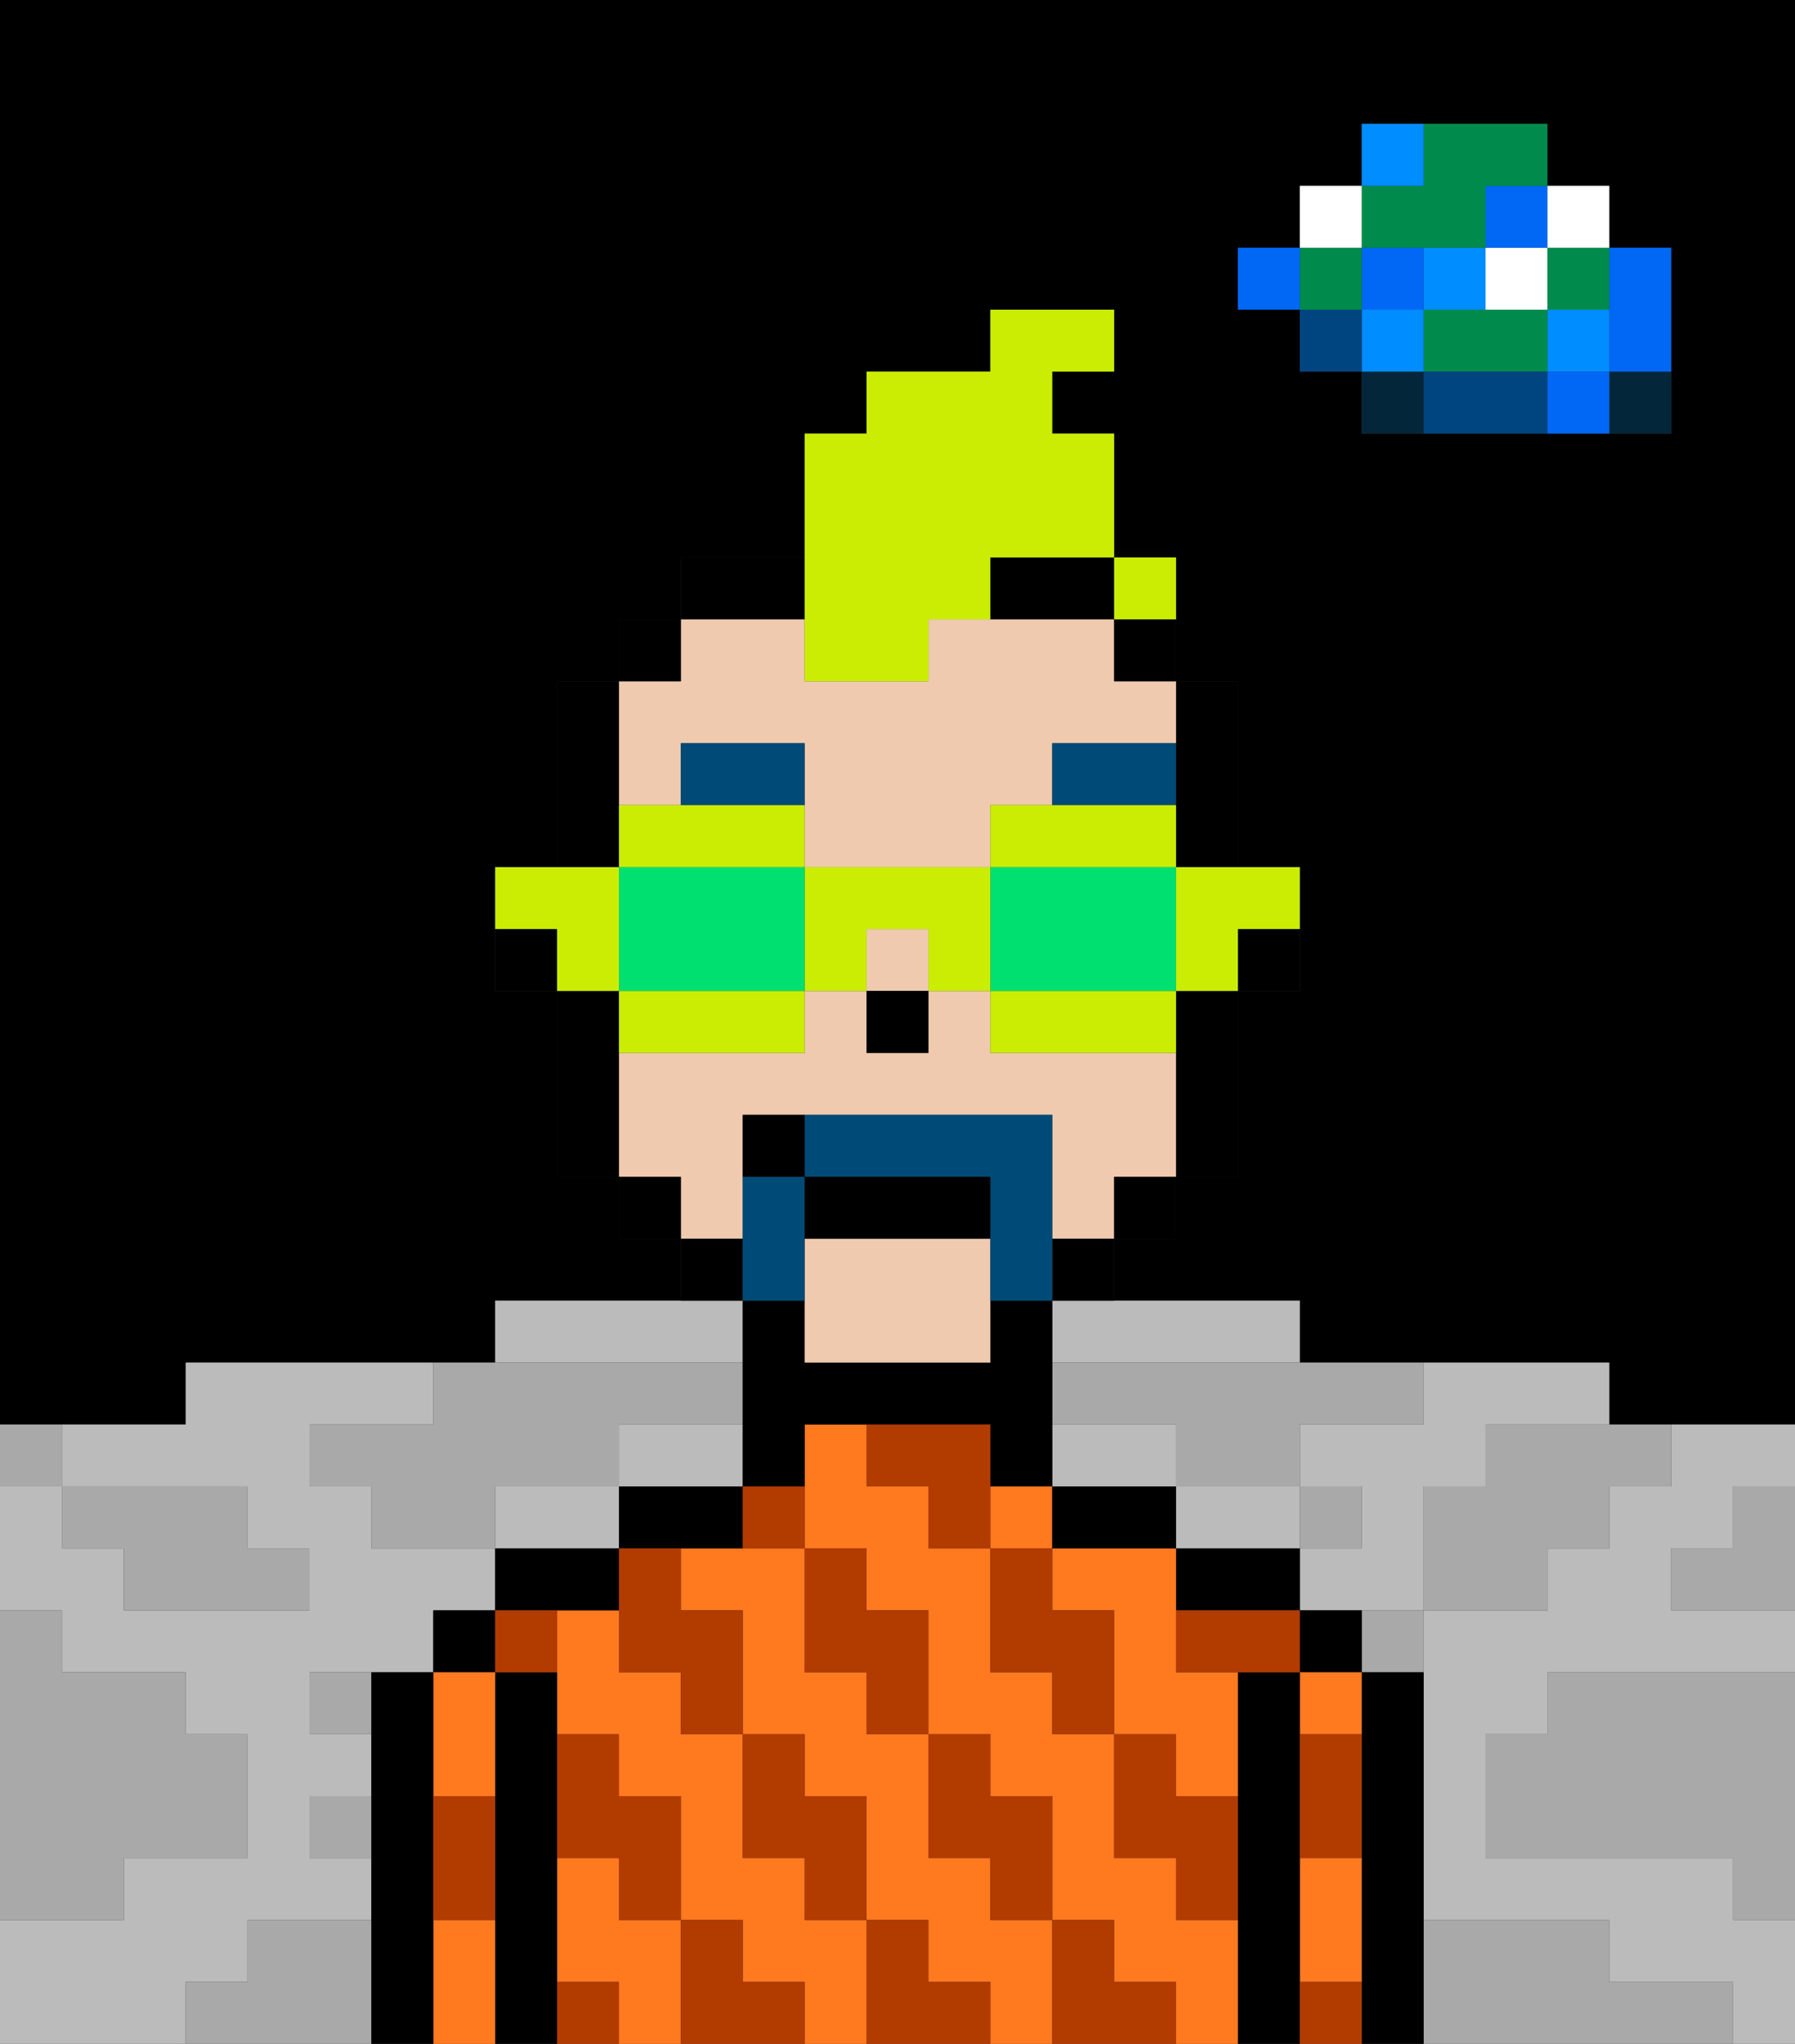 <svg xmlns="http://www.w3.org/2000/svg" viewBox="0 0 29 33"><rect x="0" y="0" width="29" height="33" fill="#333333" stroke="none"/><defs><style>polygon,rect,path{shape-rendering:crispedges;}polygon,rect,path{shape-rendering:crispedges;}.kb68-1{fill:#a9a9a9;}.kb68-2{fill:#bbbbbb;}.kb68-3{fill:#04263a;}.kb68-4{fill:#0068f5;}.kb68-5{fill:#008dff;}.kb68-6{fill:#008b4c;}.kb68-7{fill:#ffffff;}.kb68-8{fill:#004480;}.kb68-9{fill:#000000;}.kb68-10{fill:#ff791f;}.kb68-11{fill:#b23b00;}.kb68-12{fill:#efcaaf;}.kb68-13{fill:#004a77;}.kb68-14{fill:#004a77;}.kb68-15{fill:#cbed03;}.kb68-16{fill:#cbed03;}.kb68-17{fill:#00e070;}</style></defs><polygon class="kb68-1" points="28 25 27 25 27 26 28 26 29 26 29 25 29 24 28 24 28 25"/><path class="kb68-9" d="M27,0H0V23H3V22H8V21h3V20H10V19H9V16H8V14H9V11h1V10h1V9h2V7h1V6h2V5h2V6H17V7h1V9h1v2h1v3h1v2H20v3H19v1H18v1h3v1h5v1h3V0H27Zm0,5V7H22V6H21V5H20V4h1V3h1V2h3V3h1V4h1Z"/><polygon class="kb68-1" points="27 32 26 32 26 31 25 31 24 31 23 31 23 32 23 33 24 33 25 33 26 33 27 33 28 33 28 32 27 32"/><polygon class="kb68-1" points="27 27 26 27 25 27 25 28 24 28 24 29 24 30 25 30 26 30 27 30 28 30 28 31 29 31 29 30 29 29 29 28 29 27 28 27 27 27"/><polygon class="kb68-2" points="12 24 12 23 11 23 10 23 10 24 11 24 12 24"/><polygon class="kb68-2" points="17 22 18 22 19 22 20 22 21 22 21 21 20 21 19 21 18 21 17 21 17 22"/><polygon class="kb68-2" points="27 23 27 24 26 24 26 25 25 25 25 26 24 26 23 26 23 27 23 28 23 29 23 30 23 31 24 31 25 31 26 31 26 32 27 32 28 32 28 33 29 33 29 32 29 31 28 31 28 30 27 30 26 30 25 30 24 30 24 29 24 28 25 28 25 27 26 27 27 27 28 27 29 27 29 26 28 26 27 26 27 25 28 25 28 24 29 24 29 23 28 23 27 23"/><polygon class="kb68-2" points="10 22 11 22 12 22 12 21 11 21 10 21 9 21 8 21 8 22 9 22 10 22"/><polygon class="kb68-2" points="20 25 21 25 21 24 20 24 19 24 19 25 20 25"/><polygon class="kb68-2" points="18 24 19 24 19 23 18 23 17 23 17 24 18 24"/><polygon class="kb68-2" points="10 25 10 24 9 24 8 24 8 25 9 25 10 25"/><polygon class="kb68-2" points="4 32 4 31 5 31 6 31 6 30 5 30 5 29 6 29 6 28 5 28 5 27 6 27 7 27 7 26 8 26 8 25 7 25 6 25 6 24 5 24 5 23 6 23 7 23 7 22 6 22 5 22 4 22 3 22 3 23 2 23 1 23 1 24 2 24 3 24 4 24 4 25 5 25 5 26 4 26 3 26 2 26 2 25 1 25 1 24 0 24 0 25 0 26 1 26 1 27 2 27 3 27 3 28 4 28 4 29 4 30 3 30 2 30 2 31 1 31 0 31 0 32 0 33 1 33 2 33 3 33 3 32 4 32"/><polygon class="kb68-2" points="22 23 21 23 21 24 22 24 22 25 21 25 21 26 22 26 23 26 23 25 23 24 24 24 24 23 25 23 26 23 26 22 25 22 24 22 23 22 23 23 22 23"/><rect class="kb68-3" x="26" y="6" width="1" height="1"/><polygon class="kb68-4" points="26 5 26 6 27 6 27 5 27 4 26 4 26 5"/><rect class="kb68-4" x="25" y="6" width="1" height="1"/><rect class="kb68-5" x="25" y="5" width="1" height="1"/><rect class="kb68-6" x="25" y="4" width="1" height="1"/><rect class="kb68-7" x="25" y="3" width="1" height="1"/><polygon class="kb68-1" points="24 23 24 24 23 24 23 25 23 26 24 26 25 26 25 25 26 25 26 24 27 24 27 23 26 23 25 23 24 23"/><polygon class="kb68-6" points="24 5 23 5 23 6 24 6 25 6 25 5 24 5"/><rect class="kb68-7" x="24" y="4" width="1" height="1"/><rect class="kb68-4" x="24" y="3" width="1" height="1"/><polygon class="kb68-8" points="24 6 23 6 23 7 24 7 25 7 25 6 24 6"/><rect class="kb68-5" x="23" y="4" width="1" height="1"/><rect class="kb68-1" x="22" y="26" width="1" height="1"/><rect class="kb68-3" x="22" y="6" width="1" height="1"/><rect class="kb68-5" x="22" y="5" width="1" height="1"/><rect class="kb68-4" x="22" y="4" width="1" height="1"/><polygon class="kb68-6" points="23 4 24 4 24 3 25 3 25 2 24 2 23 2 23 3 22 3 22 4 23 4"/><rect class="kb68-5" x="22" y="2" width="1" height="1"/><rect class="kb68-1" x="21" y="24" width="1" height="1"/><rect class="kb68-8" x="21" y="5" width="1" height="1"/><rect class="kb68-6" x="21" y="4" width="1" height="1"/><rect class="kb68-7" x="21" y="3" width="1" height="1"/><rect class="kb68-4" x="20" y="4" width="1" height="1"/><polygon class="kb68-1" points="19 22 18 22 17 22 17 23 18 23 19 23 19 24 20 24 21 24 21 23 22 23 23 23 23 22 22 22 21 22 20 22 19 22"/><rect class="kb68-1" x="5" y="27" width="1" height="1"/><polygon class="kb68-1" points="6 23 5 23 5 24 6 24 6 25 7 25 8 25 8 24 9 24 10 24 10 23 11 23 12 23 12 22 11 22 10 22 9 22 8 22 7 22 7 23 6 23"/><polygon class="kb68-1" points="6 31 5 31 4 31 4 32 3 32 3 33 4 33 5 33 6 33 6 32 6 31"/><rect class="kb68-1" x="5" y="29" width="1" height="1"/><polygon class="kb68-1" points="2 31 2 30 3 30 4 30 4 29 4 28 3 28 3 27 2 27 1 27 1 26 0 26 0 27 0 28 0 29 0 30 0 31 1 31 2 31"/><polygon class="kb68-1" points="2 25 2 26 3 26 4 26 5 26 5 25 4 25 4 24 3 24 2 24 1 24 1 25 2 25"/><rect class="kb68-1" y="23" width="1" height="1"/><polygon class="kb68-9" points="23 31 23 30 23 29 23 28 23 27 22 27 22 28 22 29 22 30 22 31 22 32 22 33 23 33 23 32 23 31"/><rect class="kb68-9" x="21" y="26" width="1" height="1"/><rect class="kb68-10" x="21" y="27" width="1" height="1"/><polygon class="kb68-10" points="21 31 21 32 22 32 22 31 22 30 21 30 21 31"/><polygon class="kb68-9" points="21 31 21 30 21 29 21 28 21 27 20 27 20 28 20 29 20 30 20 31 20 32 20 33 21 33 21 32 21 31"/><polygon class="kb68-9" points="19 25 19 26 20 26 21 26 21 25 20 25 19 25"/><polygon class="kb68-10" points="19 26 19 25 18 25 17 25 17 26 18 26 18 27 18 28 19 28 19 29 20 29 20 28 20 27 19 27 19 26"/><polygon class="kb68-10" points="14 31 13 31 13 30 12 30 12 29 12 28 11 28 11 27 10 27 10 26 9 26 9 27 9 28 10 28 10 29 11 29 11 30 11 31 12 31 12 32 13 32 13 33 14 33 14 32 14 31"/><polygon class="kb68-10" points="11 31 10 31 10 30 9 30 9 31 9 32 10 32 10 33 11 33 11 32 11 31"/><rect class="kb68-10" x="16" y="24" width="1" height="1"/><polygon class="kb68-10" points="17 31 16 31 16 30 15 30 15 29 15 28 14 28 14 27 13 27 13 26 13 25 12 25 11 25 11 26 12 26 12 27 12 28 13 28 13 29 14 29 14 30 14 31 15 31 15 32 16 32 16 33 17 33 17 32 17 31"/><polygon class="kb68-10" points="20 31 19 31 19 30 18 30 18 29 18 28 17 28 17 27 16 27 16 26 16 25 15 25 15 24 14 24 14 23 13 23 13 24 13 25 14 25 14 26 15 26 15 27 15 28 16 28 16 29 17 29 17 30 17 31 18 31 18 32 19 32 19 33 20 33 20 32 20 31"/><polygon class="kb68-9" points="17 24 17 25 18 25 19 25 19 24 18 24 17 24"/><polygon class="kb68-9" points="16 23 16 24 17 24 17 23 17 22 17 21 16 21 16 22 15 22 14 22 13 22 13 21 12 21 12 22 12 23 12 24 13 24 13 23 14 23 15 23 16 23"/><polygon class="kb68-9" points="11 24 10 24 10 25 11 25 12 25 12 24 11 24"/><polygon class="kb68-9" points="9 25 8 25 8 26 9 26 10 26 10 25 9 25"/><polygon class="kb68-9" points="9 31 9 30 9 29 9 28 9 27 8 27 8 28 8 29 8 30 8 31 8 32 8 33 9 33 9 32 9 31"/><rect class="kb68-9" x="7" y="26" width="1" height="1"/><polygon class="kb68-10" points="8 31 7 31 7 32 7 33 8 33 8 32 8 31"/><polygon class="kb68-10" points="7 28 7 29 8 29 8 28 8 27 7 27 7 28"/><polygon class="kb68-9" points="7 31 7 30 7 29 7 28 7 27 6 27 6 28 6 29 6 30 6 31 6 32 6 33 7 33 7 32 7 31"/><polygon class="kb68-11" points="21 29 21 30 22 30 22 29 22 28 21 28 21 29"/><rect class="kb68-11" x="21" y="32" width="1" height="1"/><polygon class="kb68-11" points="20 26 19 26 19 27 20 27 21 27 21 26 20 26"/><polygon class="kb68-11" points="19 28 18 28 18 29 18 30 19 30 19 31 20 31 20 30 20 29 19 29 19 28"/><polygon class="kb68-11" points="18 26 17 26 17 25 16 25 16 26 16 27 17 27 17 28 18 28 18 27 18 26"/><polygon class="kb68-11" points="18 32 18 31 17 31 17 32 17 33 18 33 19 33 19 32 18 32"/><polygon class="kb68-11" points="15 30 16 30 16 31 17 31 17 30 17 29 16 29 16 28 15 28 15 29 15 30"/><polygon class="kb68-11" points="16 23 15 23 14 23 14 24 15 24 15 25 16 25 16 24 16 23"/><polygon class="kb68-11" points="13 27 14 27 14 28 15 28 15 27 15 26 14 26 14 25 13 25 13 26 13 27"/><polygon class="kb68-11" points="15 32 15 31 14 31 14 32 14 33 15 33 16 33 16 32 15 32"/><polygon class="kb68-11" points="12 30 13 30 13 31 14 31 14 30 14 29 13 29 13 28 12 28 12 29 12 30"/><rect class="kb68-11" x="12" y="24" width="1" height="1"/><polygon class="kb68-11" points="10 26 10 27 11 27 11 28 12 28 12 27 12 26 11 26 11 25 10 25 10 26"/><polygon class="kb68-11" points="12 32 12 31 11 31 11 32 11 33 12 33 13 33 13 32 12 32"/><polygon class="kb68-11" points="9 30 10 30 10 31 11 31 11 30 11 29 10 29 10 28 9 28 9 29 9 30"/><rect class="kb68-11" x="9" y="32" width="1" height="1"/><rect class="kb68-11" x="8" y="26" width="1" height="1"/><polygon class="kb68-11" points="7 30 7 31 8 31 8 30 8 29 7 29 7 30"/><rect class="kb68-9" x="20" y="15" width="1" height="1"/><polygon class="kb68-9" points="19 13 19 14 20 14 20 13 20 12 20 11 19 11 19 12 19 13"/><rect class="kb68-12" x="14" y="15" width="1" height="1"/><polygon class="kb68-12" points="12 19 12 18 13 18 15 18 16 18 17 18 17 19 17 20 18 20 18 19 19 19 19 18 19 17 18 17 17 17 16 17 16 16 15 16 15 17 14 17 14 16 13 16 13 17 12 17 11 17 10 17 10 18 10 19 11 19 11 20 12 20 12 19"/><polygon class="kb68-12" points="13 20 13 21 13 22 14 22 15 22 16 22 16 21 16 20 13 20"/><polygon class="kb68-12" points="10 13 11 13 11 12 13 12 13 13 13 14 14 14 15 14 16 14 16 13 17 13 17 12 19 12 19 11 18 11 18 10 17 10 16 10 15 10 15 11 14 11 13 11 13 10 12 10 11 10 11 11 10 11 10 12 10 13"/><polygon class="kb68-9" points="19 17 19 18 19 19 20 19 20 18 20 17 20 16 19 16 19 17"/><rect class="kb68-9" x="18" y="10" width="1" height="1"/><rect class="kb68-9" x="18" y="19" width="1" height="1"/><rect class="kb68-9" x="17" y="20" width="1" height="1"/><polygon class="kb68-9" points="13 10 13 9 12 9 11 9 11 10 12 10 13 10"/><polygon class="kb68-9" points="16 9 16 10 17 10 18 10 18 9 17 9 16 9"/><rect class="kb68-9" x="11" y="20" width="1" height="1"/><rect class="kb68-9" x="10" y="10" width="1" height="1"/><rect class="kb68-9" x="10" y="19" width="1" height="1"/><polygon class="kb68-9" points="10 13 10 12 10 11 9 11 9 12 9 13 9 14 10 14 10 13"/><polygon class="kb68-9" points="10 17 10 16 9 16 9 17 9 18 9 19 10 19 10 18 10 17"/><rect class="kb68-9" x="8" y="15" width="1" height="1"/><rect class="kb68-9" x="14" y="16" width="1" height="1"/><polygon class="kb68-13" points="13 13 13 12 11 12 11 13 12 13 13 13"/><polygon class="kb68-13" points="19 13 19 12 17 12 17 13 18 13 19 13"/><polygon class="kb68-14" points="15 19 16 19 16 20 16 21 17 21 17 20 17 19 17 18 16 18 15 18 13 18 13 19 15 19"/><polygon class="kb68-14" points="13 20 13 19 12 19 12 20 12 21 13 21 13 20"/><polygon class="kb68-9" points="16 19 15 19 13 19 13 20 16 20 16 19"/><rect class="kb68-9" x="12" y="18" width="1" height="1"/><polygon class="kb68-15" points="13 11 14 11 15 11 15 10 16 10 16 9 17 9 18 9 18 8 18 7 17 7 17 6 18 6 18 5 17 5 16 5 16 6 15 6 14 6 14 7 13 7 13 8 13 9 13 10 13 11"/><rect class="kb68-15" x="18" y="9" width="1" height="1"/><polygon class="kb68-16" points="19 15 19 16 20 16 20 15 21 15 21 14 20 14 19 14 19 15"/><polygon class="kb68-16" points="18 14 19 14 19 13 18 13 17 13 16 13 16 14 17 14 18 14"/><polygon class="kb68-17" points="18 16 19 16 19 15 19 14 18 14 17 14 16 14 16 15 16 16 17 16 18 16"/><polygon class="kb68-16" points="18 16 17 16 16 16 16 17 17 17 18 17 19 17 19 16 18 16"/><polygon class="kb68-16" points="16 14 15 14 14 14 13 14 13 15 13 16 14 16 14 15 15 15 15 16 16 16 16 15 16 14"/><polygon class="kb68-16" points="12 14 13 14 13 13 12 13 11 13 10 13 10 14 11 14 12 14"/><polygon class="kb68-17" points="13 14 12 14 11 14 10 14 10 15 10 16 11 16 12 16 13 16 13 15 13 14"/><polygon class="kb68-16" points="11 16 10 16 10 17 11 17 12 17 13 17 13 16 12 16 11 16"/><polygon class="kb68-16" points="10 15 10 14 9 14 8 14 8 15 9 15 9 16 10 16 10 15"/></svg>
